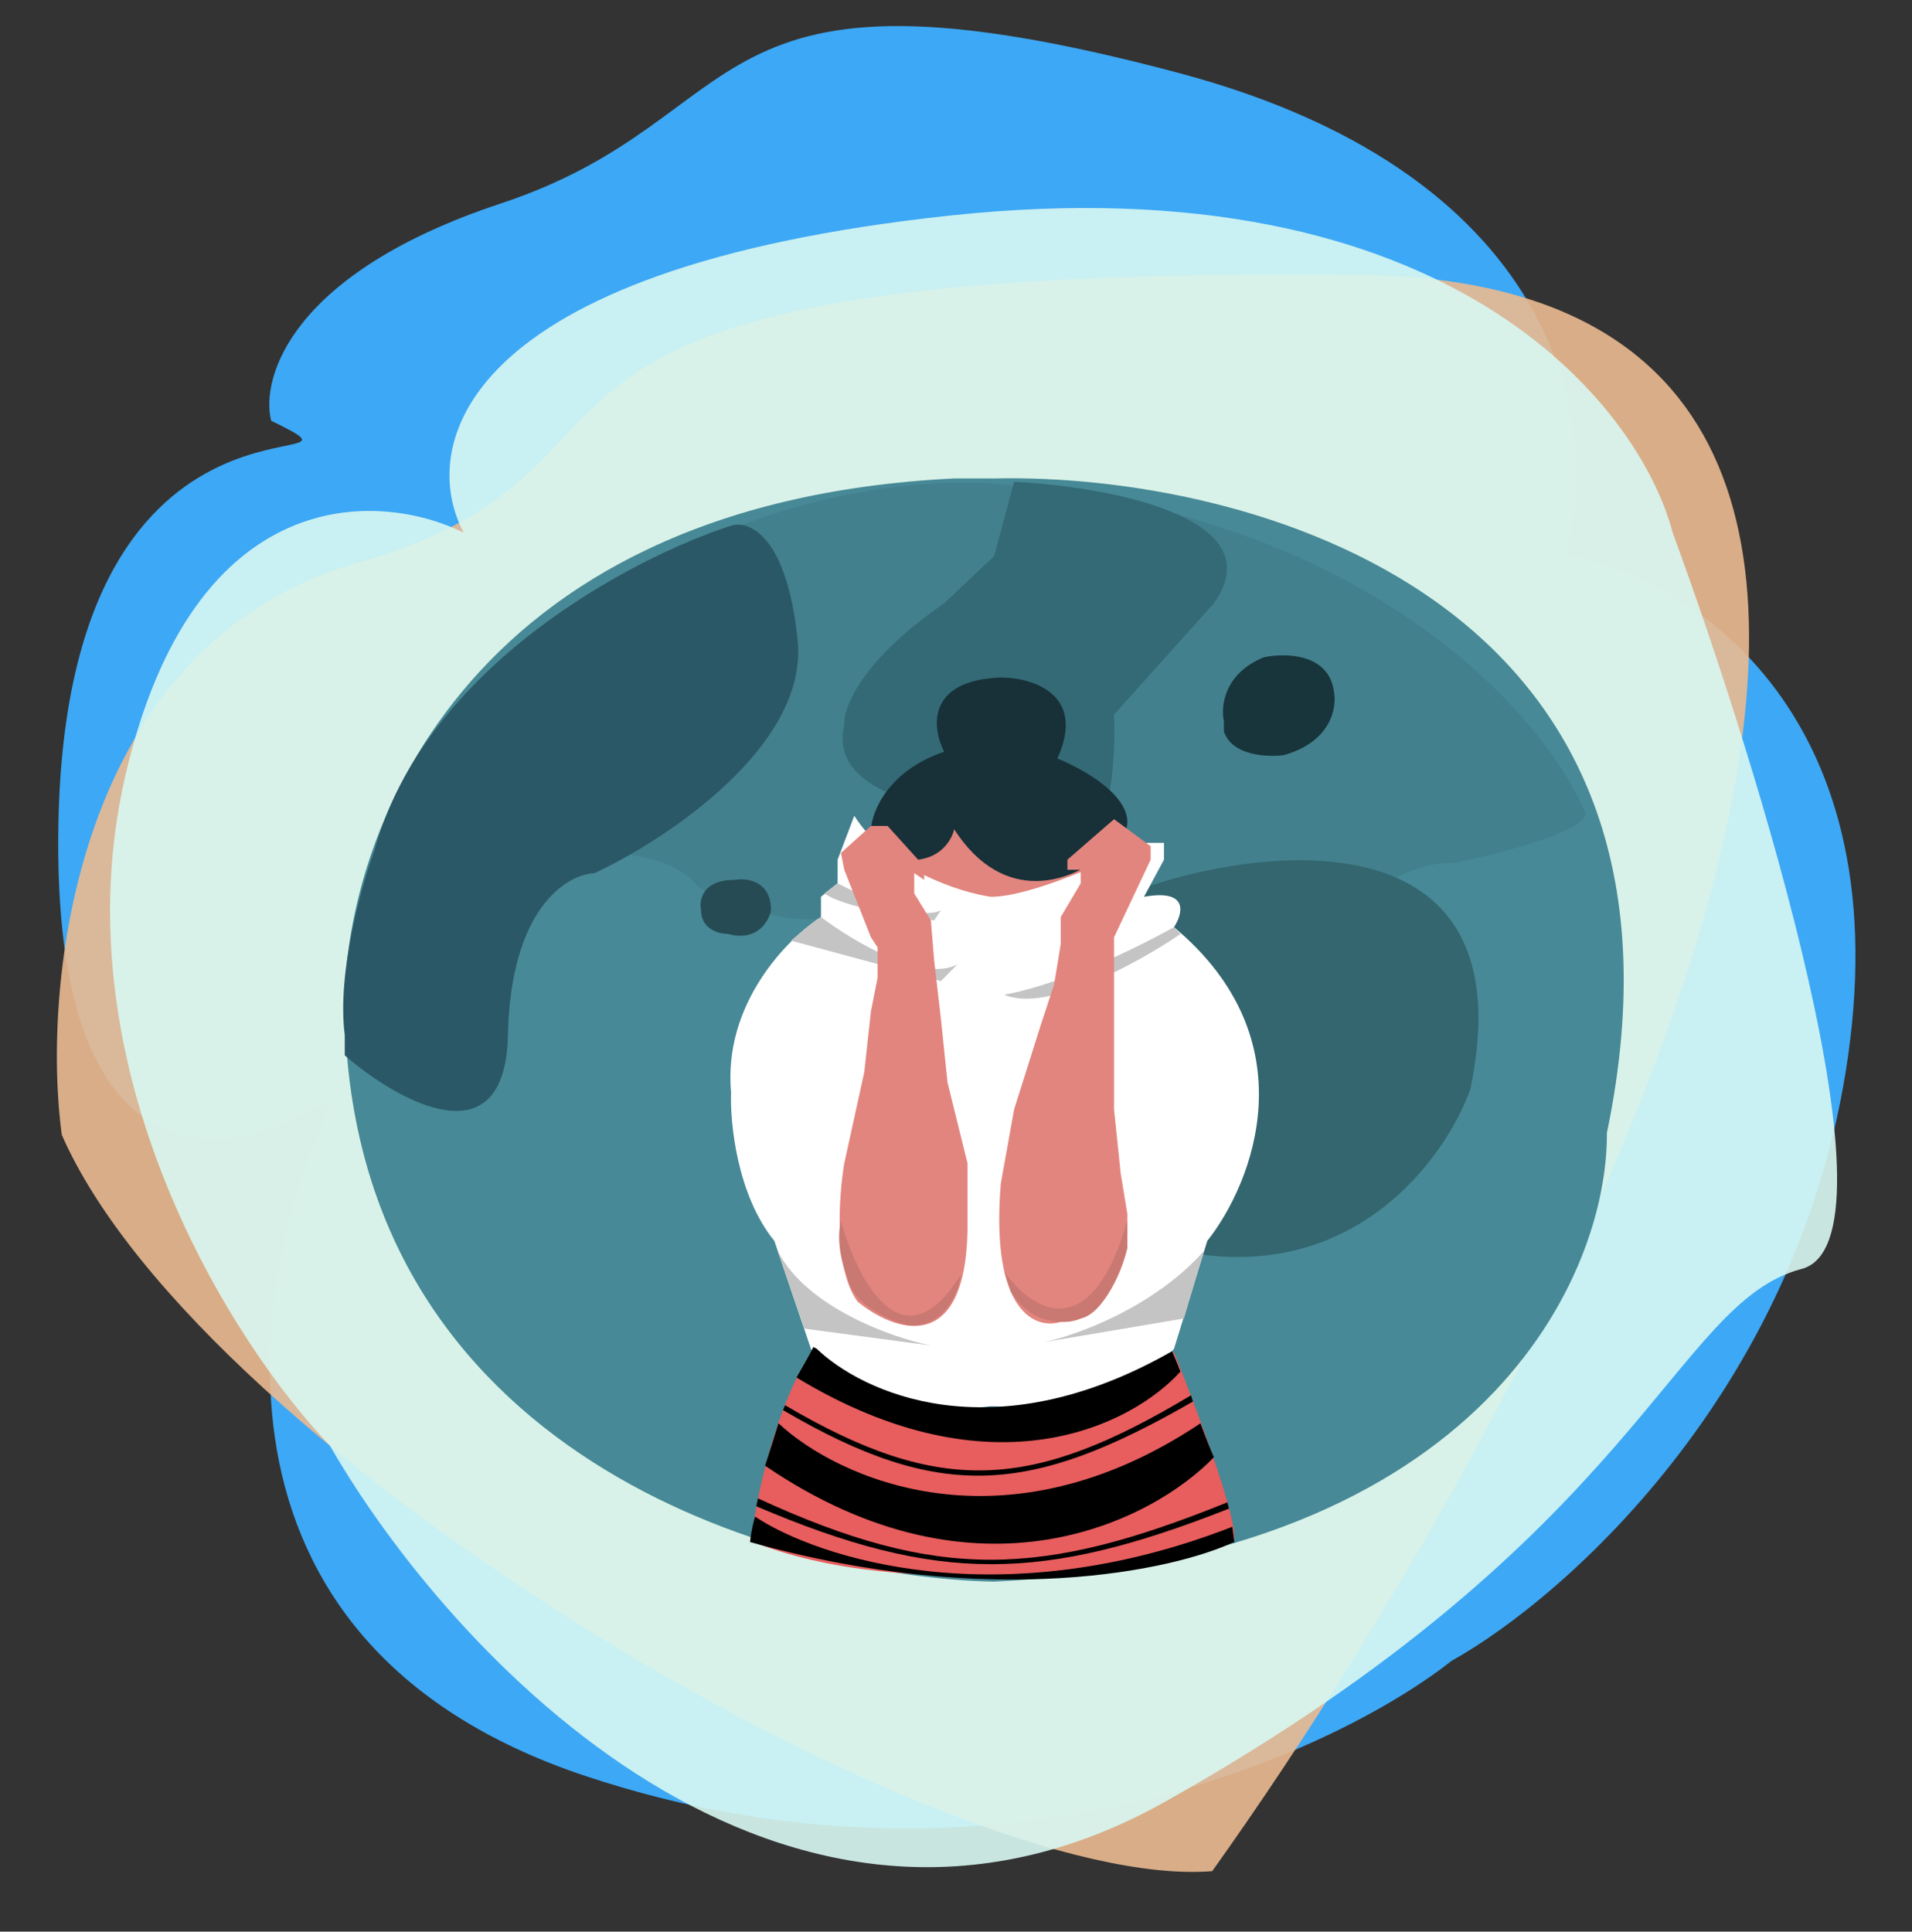 <svg width="196" height="198" viewBox="0 0 196 198" fill="none" xmlns="http://www.w3.org/2000/svg">
<rect x="0" y="0" width="196" height="198" fill="#333333" stroke="none"/>
<mask id="mask0_695_7065" style="mask-type:alpha" maskUnits="userSpaceOnUse" x="0" y="0" width="196" height="198">
<ellipse cx="98" cy="98.77" rx="97.5" ry="98.77" fill="#FAE5E5"/>
</mask>
<g mask="url(#mask0_695_7065)">
<path d="M51.309 20.868C29.887 27.962 26.706 38.662 27.793 43.126C41.353 49.733 7.022 35.474 5.993 84.164C5.169 123.115 24.531 119.174 34.316 112.334C25.618 129.839 18.592 168.292 60.064 182.064C101.536 195.837 136.507 179.92 148.809 170.24C160.654 163.632 185.406 141.652 189.663 106.596C193.92 71.539 171.983 58.834 160.482 56.863C164.029 44.865 161.066 18.19 120.83 7.478C70.535 -5.912 78.088 11.999 51.309 20.868Z" fill="#3DA8F5"/>
<path d="M36.547 57.733C7.434 66.079 4.276 101.321 6.336 116.334C20.755 149.164 96.97 194.005 124.263 191.802C162.199 138.65 218.33 29.006 139.368 28.171C40.667 27.128 72.938 47.299 36.547 57.733Z" fill="#EBBB90" fill-opacity="0.9"/>
<path d="M97.485 22.085C46.537 27.51 42.956 46.024 47.533 54.602C38.893 50.313 19.862 49.281 12.859 79.469C5.855 109.656 23.902 137.838 33.801 148.156C46.045 169.486 80.319 206.653 119.456 184.673C168.378 157.198 171.468 133.549 184.685 130.071C195.259 127.289 180.279 78.599 171.468 54.602C168.035 41.503 148.432 16.66 97.485 22.085Z" fill="#D8F8F2" fill-opacity="0.9"/>
</g>
<path d="M164.723 116.133C176.193 61.078 127.627 48.467 101.91 49.043H97.813C47.017 51.533 35 86.507 35.341 103.683C36.161 149.332 80.062 161.666 101.91 162.127C152.433 159.637 164.837 130.427 164.723 116.133Z" fill="#478996"/>
<path d="M52.752 88.467C46.744 89.574 43.421 83.856 42.511 80.859C61.355 52.363 91.1 48.236 103.617 49.735C140.486 53.055 158.123 73.251 162.334 82.934C163.972 84.871 154.141 87.43 149.02 88.467C142.466 88.191 136.958 94.807 135.024 98.15C131.746 112.813 103.617 100.341 89.962 92.271C84.227 96.421 75.283 93.078 71.528 90.888C67.977 86.185 57.531 87.314 52.752 88.467Z" fill="#43808D"/>
<path d="M52.069 106.104C51.796 119.107 40.804 112.905 35.342 108.179V106.104C34.522 99.741 37.048 90.772 38.414 87.084C43.603 68.271 64.928 57.112 74.941 53.885C76.762 53.308 80.676 54.853 81.769 65.643C82.861 76.432 68.341 86.046 60.945 89.504C58.1 89.62 52.342 93.101 52.069 106.104Z" fill="#2B5866"/>
<path d="M124.441 61.839C130.722 52.985 113.403 49.85 103.958 49.389L101.91 56.997L96.789 61.839C88.323 67.648 86.434 72.559 86.548 74.288C84.363 83.418 103.389 84.317 113.175 83.625C114.268 80.029 114.313 75.21 114.199 73.251L124.441 61.839Z" fill="#336A76"/>
<path d="M150.727 111.637C156.462 84.248 131.041 86.392 117.613 90.888L112.834 92.617C105.46 95.019 100.431 104.915 98.838 109.562C96.926 117.585 112.834 125.355 121.027 128.237C138.779 131.833 148.223 118.669 150.727 111.637Z" fill="#33666F"/>
<path d="M129.562 67.372C125.465 69.032 125.124 72.444 125.465 73.943V74.98C126.284 77.47 129.903 77.632 131.61 77.401C136.526 76.018 137.072 72.444 136.73 70.83C136.184 66.957 131.724 66.911 129.562 67.372Z" fill="#18353C"/>
<path d="M75.282 90.196C72.005 90.196 71.641 92.271 71.869 93.309C71.869 95.245 73.689 95.729 74.6 95.729C77.604 96.559 78.81 94.461 79.038 93.309C79.038 90.265 76.534 89.966 75.282 90.196Z" fill="#264B54"/>
<path d="M120.344 138.612C104.504 148.848 88.937 142.877 83.134 138.612L81.769 141.032C78.764 147.119 77.331 154.865 76.989 157.978C92.829 164.341 116.589 160.629 126.489 157.978C127.035 156.041 122.62 144.26 120.344 138.612Z" fill="#E85D5D"/>
<path d="M98.154 82.934C97.062 85.701 94.285 87.084 93.034 87.43L90.986 88.467L91.327 90.196L101.91 93.309L112.492 89.159L110.444 87.776C104.709 92.202 99.861 86.392 98.154 82.934Z" fill="#E2857E"/>
<path d="M101.569 144.145C91.191 145.528 84.955 140.802 83.134 138.266L79.379 127.2C75.556 122.496 74.827 115.096 74.941 111.983C74.122 102.854 80.745 96.191 84.158 94.001V91.926L85.865 90.542V88.121L87.572 83.626C91.122 89.159 98.382 91.465 101.569 91.926C105.665 91.926 113.744 88.237 117.272 86.392H119.32V88.121L117.272 91.926C121.915 91.096 121.255 93.655 120.344 95.038C134.272 106.658 128.423 121.321 123.758 127.2L120.344 138.266C115.975 143.522 106.006 144.375 101.569 144.145Z" fill="white"/>
<path d="M96.789 77.055C91.054 78.992 89.393 83.165 89.279 85.009L90.986 87.776C95.628 89.159 97.472 86.508 97.813 85.009C103.002 93.032 109.989 90.197 112.834 87.776C119.388 83.903 112.606 79.476 108.396 77.747C111.4 71.107 105.779 69.447 102.592 69.447C94.946 69.724 95.537 74.635 96.789 77.055Z" fill="#183138"/>
<path d="M98.155 98.842C94.604 100.779 87.344 96.421 84.158 94.001C83.612 94.277 81.882 95.73 81.086 96.421L96.448 100.571L98.155 98.842Z" fill="#C4C4C4"/>
<path d="M121.027 95.73L120.344 95.038C111.878 99.741 105.21 101.609 102.934 101.954C107.303 103.891 116.816 98.612 121.027 95.73Z" fill="#C4C4C4"/>
<path d="M96.448 93.309C94.263 94.416 88.483 91.926 85.865 90.542L84.499 91.58C86.411 92.963 92.806 94.001 95.765 94.347L96.448 93.309Z" fill="#C4C4C4"/>
<path d="M109.421 88.122V89.159H110.786V90.543L108.738 94.001V96.767L108.055 100.917L106.69 105.067L103.959 113.713L102.593 121.321C101.501 134.6 106.234 136.306 108.738 135.5C112.834 135.776 114.996 130.543 115.565 127.891V124.433L114.883 120.283L114.2 113.713V96.076L117.955 88.122V86.739L114.2 83.972L109.421 88.122Z" fill="#E2857E"/>
<path d="M94.741 90.196L93.717 89.505V91.579L95.424 94.346L95.765 98.496L96.448 104.375L97.13 110.946L99.179 119.245V126.162C98.906 139.165 91.555 136.421 87.913 133.424C85.455 130.104 85.979 122.588 86.548 119.245L88.596 109.908L89.279 103.683L89.961 100.225V97.113L89.279 96.075L86.548 89.159L86.206 87.43L89.279 84.663H90.986L94.741 88.813V90.196Z" fill="#E2857E"/>
<path d="M121.368 135.153L123.416 128.237C118.227 134.047 110.33 136.882 107.03 137.574L121.368 135.153Z" fill="#C4C4C4"/>
<path d="M82.451 136.191L79.72 128.237C82.724 134.047 91.441 137.113 95.424 137.92L82.451 136.191Z" fill="#C4C4C4"/>
<path d="M98.497 130.658C92.488 140.341 87.8 131.004 86.207 125.125C85.661 127.338 86.435 129.966 86.89 131.004C87.436 133.77 91.214 135.384 93.035 135.845C96.858 136.122 98.269 132.502 98.497 130.658Z" fill="#CA7872"/>
<path d="M115.565 127.891V125.125C111.743 138.397 105.558 134.12 102.938 130.318L103.617 132.387C105.801 135.983 109.306 135.73 110.785 135.153C113.243 134.6 114.996 130.081 115.565 127.891Z" fill="#CA7872"/>
<path d="M83.71 138.244C88.288 142.649 101.604 149.083 120.143 138.511C120.692 139.763 120.944 140.423 121.001 140.597C116.137 145.988 101.837 153.442 81.65 141.2C83.024 138.835 83.367 138.128 83.367 138.07L83.71 138.244Z" fill="black"/>
<path d="M79.804 145.895C85.812 151.517 102.874 159.389 123.061 145.895C123.61 147.425 124.205 148.851 124.434 149.373C118.197 155.865 100.265 165.127 78.431 150.242C78.843 148.99 79.518 146.822 79.804 145.895Z" fill="black"/>
<path d="M77.401 155.459C83.752 159.69 102.428 165.823 126.322 156.502C126.597 158.45 126.551 158.357 126.494 158.067C120.314 160.965 101.741 165.023 76.886 158.067C77.023 156.815 77.286 155.807 77.401 155.459Z" fill="black"/>
<path d="M122.085 143.029C105.912 152.721 96.508 153.484 80.476 144.039L80.269 144.543C96.396 153.997 105.609 153.267 122.291 143.661L122.085 143.029Z" fill="black"/>
<path d="M125.823 153.993C106.803 161.684 96.249 162.134 77.694 153.589L77.529 154.4C96.283 162.403 106.907 162.15 125.982 154.642L125.823 153.993Z" fill="black"/>
</svg>

